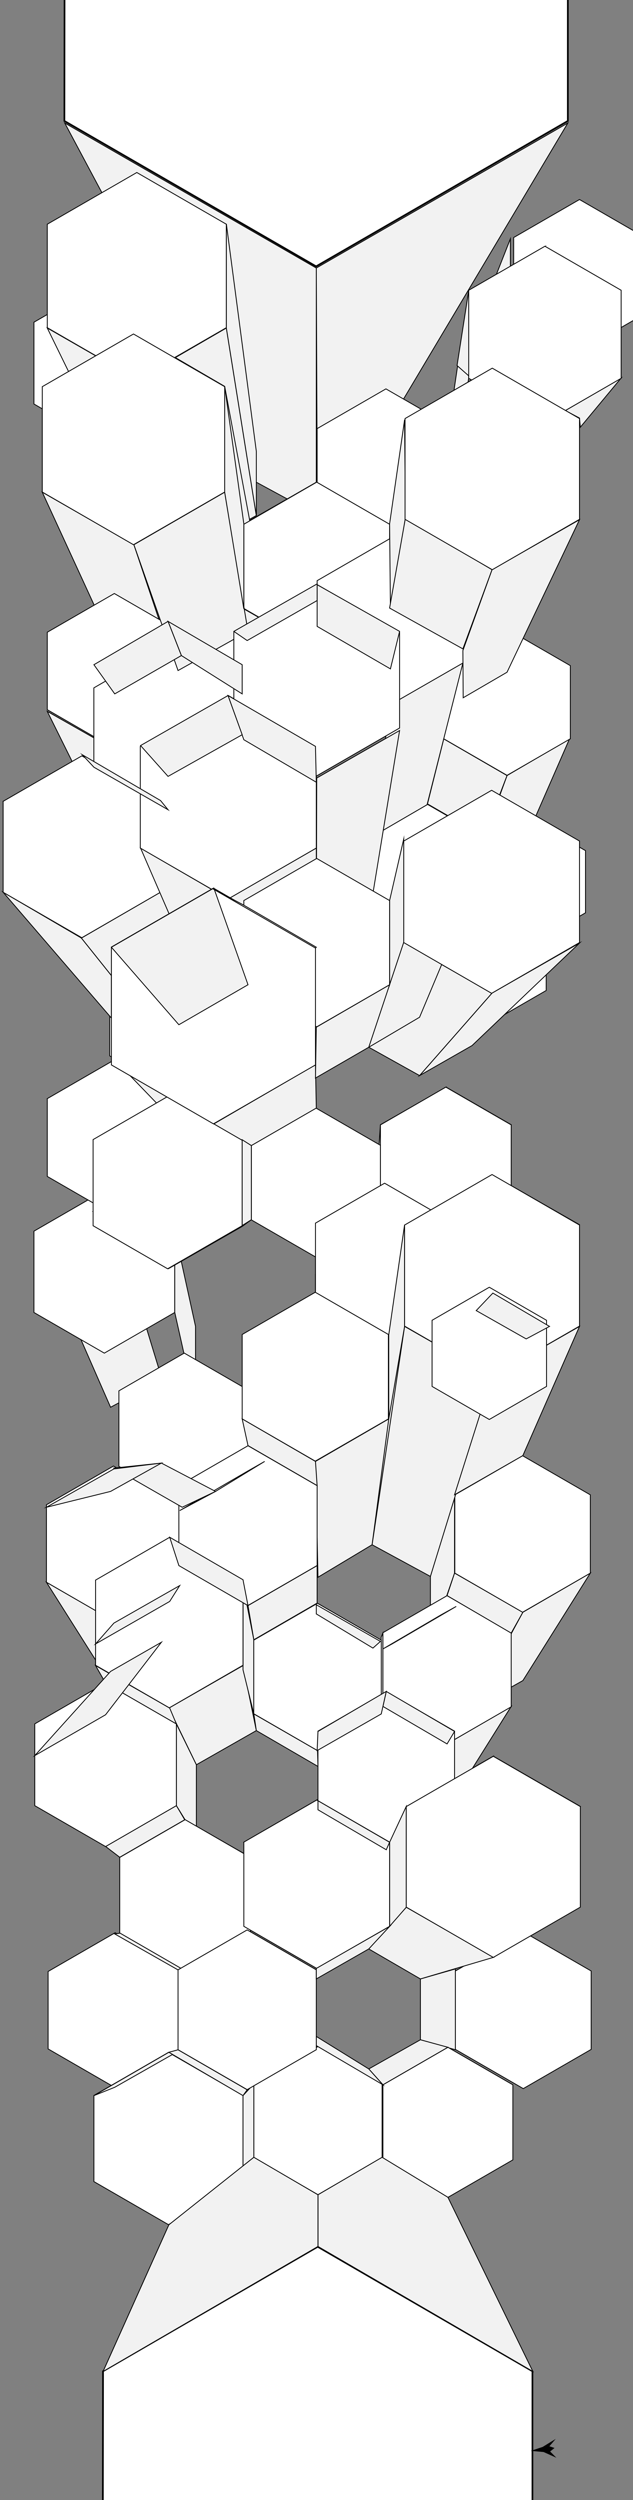 <svg xmlns="http://www.w3.org/2000/svg" width="760" height="3000" viewBox="0 0 760 3000">
  <rect x="0" y="0" width="760" height="3000" fill="#808080" stroke="none"/>
  <defs>
    <style>
      .cls-1 {
        fill: #f2f2f2;
      }

      .cls-1, .cls-2, .cls-3, .cls-4 {
        stroke: #000;
        stroke-miterlimit: 10;
      }

      .cls-2, .cls-3 {
        fill: #fff;
      }

      .cls-3 {
        stroke-width: 2px;
      }
    </style>
  </defs>
  <title>aartics_polygons_vertical</title>
  <g id="_08stage" data-name="08stage">
    <polygon id="s41" class="cls-1" points="519.76 1367.63 452.76 1408.63 456.76 1349.63 535.76 1304.63 519.76 1367.63"/>
    <polygon id="s88" class="cls-1" points="504.76 2447.63 504.76 2374.63 546.76 2362.63 546.76 2459.63 504.76 2447.63"/>
    <polygon id="s40" class="cls-1" points="379.76 1330.63 456.76 1375.63 449.76 1434.63 380.76 1393.63 379.76 1330.63"/>
    <polygon id="s52" class="cls-1" points="519.76 1368.63 590.76 1408.63 613.76 1349.63 535.76 1304.63 519.76 1368.63"/>
    <polygon id="s60" class="cls-1" points="299.76 1671.63 309.76 1700.63 234.76 1654.63 220.76 1626.63 299.76 1671.63"/>
    <polygon id="s62" class="cls-1" points="125.76 1429.63 194.76 1655.63 132.76 1688.63 40.76 1478.63 125.76 1429.63"/>
    <polygon id="s59" class="cls-1" points="379.76 1552.63 291.76 1603.63 310.76 1667.63 379.76 1625.63 379.76 1552.63"/>
    <polygon id="s61" class="cls-1" points="234.76 1591.63 234.76 1677.63 220.76 1623.63 209.76 1574.63 209.76 1477.63 234.76 1591.63"/>
    <polygon id="s57" class="cls-1" points="505.76 1801.63 563.76 1837.63 695.76 1469.63 590.76 1409.63 505.76 1801.63"/>
    <polygon id="s56" class="cls-1" points="443.76 1837.63 505.76 1801.63 590.76 1409.63 485.76 1469.63 443.76 1837.63"/>
    <polygon id="s94" class="cls-1" points="188.76 2343.63 127.76 2378.63 60.76 2364.63 134.76 2321.63 188.76 2343.63"/>
    <polygon id="_42" data-name="42" class="cls-2" points="218.76 2458.61 218.76 2365.66 138.26 2319.18 57.76 2365.66 57.76 2458.61 138.26 2505.09 218.76 2458.61"/>
    <polygon id="_50" data-name="50" class="cls-2" points="615.76 2591.74 615.76 2501.67 537.76 2456.63 459.75 2501.67 459.75 2591.74 537.76 2636.78 615.76 2591.74"/>
    <polygon id="_49" data-name="49" class="cls-2" points="458.76 2589.09 458.76 2500.18 381.76 2455.72 304.76 2500.18 304.76 2589.09 381.76 2633.55 458.76 2589.09"/>
    <polygon id="_48" data-name="48" class="cls-2" points="291.76 2617.81 291.76 2514.46 202.26 2462.79 112.76 2514.46 112.76 2617.81 202.26 2669.48 291.76 2617.81"/>
    <polygon id="_51" data-name="51" class="cls-2" points="709.76 2459.19 709.76 2365.08 628.26 2318.03 546.76 2365.08 546.76 2459.19 628.26 2506.24 709.76 2459.19"/>
    <polygon id="s87" class="cls-1" points="442.76 2338.63 504.76 2374.63 592.76 2348.63 487.76 2288.63 442.76 2338.63"/>
    <polygon id="s90" class="cls-1" points="504.76 2447.63 537.76 2456.63 459.76 2501.63 442.76 2482.63 504.76 2447.63"/>
    <polygon id="s92" class="cls-1" points="545.76 2171.63 592.76 2107.63 696.76 2167.63 633.76 2216.63 545.76 2171.63"/>
    <polygon id="s91" class="cls-1" points="466.76 2217.63 487.76 2167.63 591.76 2107.63 545.76 2171.63 466.76 2217.63"/>
    <polygon id="s89" class="cls-1" points="442.76 2482.63 459.76 2501.63 379.76 2454.63 379.76 2443.63 442.76 2482.63"/>
    <polygon id="s85" class="cls-1" points="137.76 2504.63 112.76 2514.63 202.76 2462.63 218.76 2458.63 137.76 2504.63"/>
    <polygon id="s84" class="cls-1" points="211.76 2166.63 221.76 2183.63 143.76 2228.63 126.76 2215.63 211.76 2166.63"/>
    <polygon id="s82" class="cls-1" points="291.76 1998.63 307.76 2076.63 235.76 2117.63 202.76 2049.63 291.76 1998.63"/>
    <polygon id="s80" class="cls-1" points="304.76 2056.63 381.22 2100.63 381.76 2119.63 307.76 2076.63 304.76 2056.63"/>
    <polygon id="s79" class="cls-1" points="291.76 1901.63 304.76 1967.63 304.76 2056.63 291.76 2003.63 291.76 1901.63"/>
    <polygon id="s78" class="cls-1" points="380.76 1878.63 380.76 1923.63 304.76 1967.63 297.76 1926.63 380.76 1878.63"/>
    <polygon id="s77" class="cls-1" points="55.76 1898.63 129.76 2015.63 192.76 2053.63 135.76 1944.63 55.76 1898.63"/>
    <polygon id="s76" class="cls-1" points="613.76 2047.63 566.76 2122.63 504.76 2157.63 536.76 2092.63 613.76 2047.63"/>
    <polygon id="s75" class="cls-1" points="708.76 1887.63 627.76 2016.63 563.76 2052.63 627.76 1934.63 708.76 1887.63"/>
    <polygon id="s73" class="cls-1" points="545.76 1793.63 516.76 1891.63 516.76 1971.63 545.76 1887.63 545.76 1793.63"/>
    <polygon id="s70" class="cls-1" points="466.76 1702.63 446.76 1853.63 381.76 1892.63 378.76 1753.63 466.76 1702.63"/>
    <polygon id="s68" class="cls-1" points="457.62 1964.63 459.74 1959.63 459.74 2047.63 457.62 2053.63 457.62 1964.63"/>
    <polygon id="s66" class="cls-1" points="296.76 2507.63 291.76 2514.63 202.76 2462.63 213.76 2459.63 296.76 2507.63"/>
    <polygon id="s67" class="cls-1" points="304.76 2588.63 291.76 2617.63 291.76 2514.63 304.76 2500.63 304.76 2588.63"/>
    <polygon id="s97" class="cls-1" points="235.76 2191.63 221.76 2183.63 300.76 2228.63 307.76 2233.63 235.76 2191.63"/>
    <polygon id="s95" class="cls-1" points="300.76 2307.63 293.76 2312.63 213.76 2358.63 221.76 2352.63 300.76 2307.63"/>
    <polygon id="s93" class="cls-1" points="221.76 2363.63 218.76 2366.63 137.76 2320.63 144.76 2319.63 221.76 2363.63"/>
    <polygon id="s58" class="cls-1" points="461.76 1602.63 466.76 1580.63 378.76 1529.63 378.76 1554.63 461.76 1602.63"/>
    <polygon id="s35" class="cls-1" points="456.76 1447.63 461.76 1410.63 378.76 1458.63 379.76 1494.63 456.76 1447.63"/>
    <polygon id="s36" class="cls-1" points="460.76 1442.63 534.76 1485.63 544.76 1458.63 461.76 1410.63 460.76 1442.63"/>
    <polygon id="s83" class="cls-1" points="211.76 2068.63 235.76 2117.63 235.76 2205.63 211.76 2166.63 211.76 2068.63"/>
    <polygon id="_45" data-name="45" class="cls-2" points="300.76 2319.45 300.76 2228.81 222.26 2183.49 143.76 2228.81 143.76 2319.45 222.26 2364.78 300.76 2319.45"/>
    <polygon id="_39" data-name="39" class="cls-2" points="457.76 2056.44 457.76 1968.07 381.22 1923.88 304.69 1968.07 304.69 2056.44 381.22 2100.63 457.76 2056.44"/>
    <polygon id="_37" data-name="37" class="cls-2" points="613.76 2048.09 613.76 1959.18 536.76 1914.72 459.76 1959.18 459.76 2048.09 536.76 2092.55 613.76 2048.09"/>
    <polygon id="_36" data-name="36" class="cls-2" points="545.76 2171.98 545.76 2077.29 463.76 2029.95 381.76 2077.29 381.76 2171.98 463.76 2219.32 545.76 2171.98"/>
    <polygon id="s86" class="cls-1" points="467.76 2210.63 487.76 2167.63 487.76 2288.63 467.76 2311.5 467.76 2210.63"/>
    <polygon id="_44" data-name="44" class="cls-2" points="696.76 2288.47 696.76 2167.8 592.26 2107.47 487.76 2167.8 487.76 2288.47 592.26 2348.8 696.76 2288.47"/>
    <polygon id="_43" data-name="43" class="cls-2" points="379.76 2459.55 379.76 2363.71 296.76 2315.79 213.76 2363.71 213.76 2459.55 296.76 2507.47 379.76 2459.55"/>
    <polygon id="s96" class="cls-1" points="292.76 2210.63 307.76 2221.63 381.22 2181.63 380.76 2159.63 292.76 2210.63"/>
    <polygon id="_46" data-name="46" class="cls-2" points="467.76 2311.5 467.76 2210.46 380.26 2159.94 292.76 2210.46 292.76 2311.5 380.26 2362.01 467.76 2311.5"/>
    <polygon id="_47" data-name="47" class="cls-2" points="211.76 2166.71 211.76 2068.56 126.76 2019.48 41.76 2068.56 41.76 2166.71 126.76 2215.78 211.76 2166.71"/>
    <polygon id="s81" class="cls-1" points="114.76 1998.63 126.76 2019.63 211.76 2068.63 203.76 2049.63 114.76 1998.63"/>
    <polygon id="_26" data-name="26" class="cls-2" points="456.76 1463.8 456.76 1374.31 379.26 1329.57 301.76 1374.31 301.76 1463.8 379.26 1508.55 456.76 1463.8"/>
    <polygon id="_27" data-name="27" class="cls-2" points="613.76 1440.45 613.76 1349.81 535.26 1304.49 456.76 1349.81 456.76 1440.45 535.26 1485.78 613.76 1440.45"/>
    <polygon id="_28" data-name="28" class="cls-2" points="544.76 1563.55 544.76 1467.71 461.76 1419.79 378.76 1467.71 378.76 1563.55 461.76 1611.47 544.76 1563.55"/>
    <polygon id="_33" data-name="33" class="cls-2" points="299.7 1759.55 299.7 1668.94 221.23 1623.63 142.76 1668.94 142.76 1759.55 221.23 1804.86 299.7 1759.55"/>
    <polygon id="_32" data-name="32" class="cls-2" points="216.76 1898.61 216.76 1805.66 136.26 1759.18 55.76 1805.66 55.76 1898.61 136.26 1945.09 216.76 1898.61"/>
    <polygon id="_41" data-name="41" class="cls-2" points="380.76 1878.55 380.76 1782.71 297.76 1734.79 214.76 1782.71 214.76 1878.55 297.76 1926.47 380.76 1878.55"/>
    <polygon id="s74" class="cls-1" points="545.76 1887.63 536.76 1914.63 613.76 1959.63 627.76 1934.63 545.76 1887.63"/>
    <polygon id="_38" data-name="38" class="cls-2" points="708.76 1887.67 708.76 1793.75 627.42 1746.79 546.09 1793.75 546.09 1887.67 627.42 1934.63 708.76 1887.67"/>
    <polygon id="_40" data-name="40" class="cls-2" points="291.76 1998.23 291.76 1896.04 203.26 1844.94 114.76 1896.04 114.76 1998.23 203.26 2049.32 291.76 1998.23"/>
    <polygon id="_35" data-name="35" class="cls-2" points="466.3 1702.65 466.3 1601.31 378.53 1550.63 290.76 1601.31 290.76 1702.65 378.53 1753.32 466.3 1702.65"/>
    <polygon id="_34" data-name="34" class="cls-2" points="209.76 1574.92 209.76 1477.35 125.26 1428.56 40.76 1477.35 40.76 1574.92 125.26 1623.71 209.76 1574.92"/>
    <polygon id="s71" class="cls-1" points="290.76 1702.63 297.76 1734.63 380.76 1782.63 378.76 1753.63 290.76 1702.63"/>
    <polygon id="s69" class="cls-1" points="590.76 1651.63 516.76 1891.63 446.76 1853.63 485.76 1591.63 590.76 1651.63"/>
    <polygon id="s55" class="cls-1" points="466.76 1702.63 485.76 1591.63 485.76 1469.63 466.76 1601.63 466.76 1702.63"/>
    <polygon id="s72" class="cls-1" points="695.76 1591.63 627.76 1746.63 545.76 1793.63 590.76 1651.63 695.76 1591.63"/>
    <polygon id="_31" data-name="31" class="cls-2" points="695.76 1591.26 695.76 1470.01 590.76 1409.39 485.76 1470.01 485.76 1591.26 590.76 1651.88 695.76 1591.26"/>
    <polygon id="s110" class="cls-1" points="566.76 1035.63 565.76 1100.63 573.76 1101.63 572.76 1028.63 566.76 1035.63"/>
    <polygon id="s1" class="cls-1" points="612.76 286.63 612.76 378.63 578.76 451.63 577.76 375.63 612.76 286.63"/>
    <polygon id="_2" data-name="2" class="cls-2" points="774.76 376.24 774.76 285.02 695.76 239.41 616.76 285.02 616.76 376.24 695.76 421.86 774.76 376.24"/>
    <polygon id="s33" class="cls-1" points="681.76 147.63 379.76 321.63 380.76 562.63 463.76 513.63 681.76 147.63"/>
    <polygon id="s32" class="cls-1" points="77.76 147.63 307.76 578.63 379.76 617.63 379.76 321.63 77.76 147.63"/>
    <polygon id="s3" class="cls-1" points="271.76 393.63 164.76 455.63 234.76 659.63 307.76 618.63 271.76 393.63"/>
    <polygon id="s20" class="cls-1" points="589.76 1019.63 503.76 1220.63 566.76 1253.63 695.76 1080.63 589.76 1019.63"/>
    <polygon id="s23" class="cls-1" points="380.76 1222.63 317.76 1257.63 292.76 1150.63 379.76 1099.63 380.76 1222.63"/>
    <polygon id="s50" class="cls-1" points="379.76 1017.63 379.76 1099.63 292.76 1150.63 273.76 1078.63 379.76 1017.63"/>
    <polygon id="s19" class="cls-1" points="544.76 470.63 544.76 560.63 562.76 453.63 562.76 348.63 544.76 470.63"/>
    <polygon id="s18" class="cls-1" points="590.76 441.63 553.76 578.63 467.76 628.63 486.76 502.63 590.76 441.63"/>
    <polygon id="s17" class="cls-1" points="380.76 695.63 379.76 578.63 467.76 628.63 440.76 730.63 380.76 695.63"/>
    <polygon id="s16" class="cls-1" points="380.76 695.63 319.76 731.63 292.76 628.63 379.76 578.63 380.76 695.63"/>
    <polygon id="s15" class="cls-1" points="235.76 744.63 235.76 659.63 210.76 590.63 210.76 685.63 235.76 744.63"/>
    <polygon id="s14" class="cls-1" points="269.76 463.63 319.76 731.63 255.76 699.63 161.76 400.63 269.76 463.63"/>
    <polygon id="s9" class="cls-1" points="565.76 1108.63 586.76 1068.63 655.76 1108.63 628.76 1144.63 565.76 1108.63"/>
    <polygon id="s8" class="cls-1" points="565.76 1108.63 503.76 1144.63 517.76 1108.63 586.76 1068.63 565.76 1108.63"/>
    <polygon id="s7" class="cls-1" points="503.76 1144.63 503.76 1220.63 517.76 1188.63 517.76 1108.63 503.76 1144.63"/>
    <polygon id="_9" data-name="9" class="cls-2" points="702.98 1095.33 702.98 1020.73 638.37 983.42 573.76 1020.73 573.76 1095.33 638.37 1132.63 702.98 1095.33"/>
    <polygon id="s48" class="cls-1" points="442.76 1108.63 445.76 1081.63 513.76 1120.63 503.76 1144.63 442.76 1108.63"/>
    <polygon id="s54" class="cls-1" points="683.76 886.63 638.76 989.63 573.76 1026.63 608.76 930.63 683.76 886.63"/>
    <polygon id="_10" data-name="10" class="cls-2" points="580.76 1082.11 580.76 1004.16 513.26 965.19 445.76 1004.16 445.76 1082.11 513.26 1121.08 580.76 1082.11"/>
    <polygon id="_5" data-name="5" class="cls-2" points="210.76 484.79 210.76 386.64 125.76 337.56 40.76 386.64 40.76 484.79 125.76 533.86 210.76 484.79"/>
    <polygon id="s43" class="cls-1" points="50.76 590.63 136.76 777.63 217.76 823.63 160.76 653.63 50.76 590.63"/>
    <polygon id="s53" class="cls-1" points="56.76 853.63 137.76 899.63 192.76 1037.63 131.76 1004.63 56.76 853.63"/>
    <polygon id="_14" data-name="14" class="cls-2" points="217.76 851.63 217.76 758.66 137.26 712.18 56.76 758.66 56.76 851.61 137.26 898.09 217.76 851.63"/>
    <polygon id="_13" data-name="13" class="cls-2" points="380.76 804.57 380.76 708.16 297.26 659.95 213.76 708.16 213.76 804.57 297.26 852.78 380.76 804.57"/>
    <polygon id="s29" class="cls-1" points="192.76 1329.13 137.76 1271.63 56.76 1318.63 131.76 1363.63 192.76 1329.13"/>
    <polygon id="_23" data-name="23" class="cls-2" points="218.44 1411.65 218.44 1318.31 137.6 1271.63 56.76 1318.31 56.76 1411.65 137.6 1458.32 218.44 1411.65"/>
    <polygon id="s27" class="cls-1" points="256.76 1364.63 255.76 1434.63 218.76 1409.63 218.76 1318.63 256.76 1364.63"/>
    <polygon id="s28" class="cls-1" points="192.76 1328.63 256.76 1364.63 218.76 1318.63 137.76 1271.63 192.76 1328.63"/>
    <polygon id="_19" data-name="19" class="cls-2" points="297.3 1267 297.3 1171.42 214.53 1123.63 131.76 1171.42 131.76 1267 214.53 1314.78 297.3 1267"/>
    <polygon id="s26" class="cls-1" points="3.76 961.63 131.76 1147.63 192.76 1109.63 98.76 909.63 3.76 961.63"/>
    <polygon id="_15" data-name="15" class="cls-2" points="290.76 928.23 290.76 825.42 201.73 774.02 112.69 825.42 112.69 928.23 201.73 979.63 290.76 928.23"/>
    <polygon id="s42" class="cls-1" points="532.76 886.63 513.26 964.63 580.76 1003.63 608.76 930.63 532.76 886.63"/>
    <polygon id="_8" data-name="8" class="cls-2" points="684.76 886.51 684.76 798.75 608.76 754.88 532.76 798.75 532.76 886.51 608.76 930.39 684.76 886.51"/>
    <polygon id="s2" class="cls-1" points="562.76 348.63 654.76 295.63 565.76 453.63 548.76 438.63 562.76 348.63"/>
    <polygon id="_6" data-name="6" class="cls-2" points="545.97 609.71 545.97 514.32 463.36 466.63 380.76 514.32 380.76 609.71 463.36 657.4 545.97 609.71"/>
    <polygon id="s45" class="cls-1" points="292.76 730.63 297.76 757.63 379.76 804.63 380.26 780.63 292.76 730.63"/>
    <polygon id="_12" data-name="12" class="cls-2" points="467.76 730.12 467.76 629.08 380.26 578.56 292.76 629.08 292.76 730.12 380.26 780.63 467.76 730.12"/>
    <polygon id="_11" data-name="11" class="cls-2" points="556.1 798.02 556.1 696.79 468.43 646.17 380.76 696.79 380.76 798.02 468.43 848.63 556.1 798.02"/>
    <polygon id="s100" class="cls-1" points="555.76 795.63 468.76 845.63 445.76 1004.63 512.76 965.63 555.76 795.63"/>
    <polygon id="s49" class="cls-1" points="479.76 876.63 441.76 1108.63 379.75 1144.63 380.26 933.63 479.76 876.63"/>
    <polygon id="s4" class="cls-1" points="467.76 628.63 485.76 503.63 486.76 621.63 468.76 730.63 467.76 628.63"/>
    <polygon id="_17" data-name="17" class="cls-2" points="655.76 1188.55 655.76 1108.87 586.76 1069.04 517.76 1108.87 517.76 1188.55 586.76 1228.38 655.76 1188.55"/>
    <polygon id="s34" class="cls-1" points="745.76 453.63 696.76 512.63 695.76 501.63 678.76 492.63 745.76 453.63"/>
    <polygon id="_3" data-name="3" class="cls-2" points="271.76 393.2 271.76 269.07 164.26 207 56.76 269.07 56.76 393.2 164.26 455.26 271.76 393.2"/>
    <polygon id="_4" data-name="4" class="cls-2" points="745.76 453.96 745.76 348.31 654.26 295.48 562.76 348.31 562.76 453.96 654.26 506.79 745.76 453.96"/>
    <polygon id="s107" class="cls-1" points="695.76 1131.63 566.76 1254.63 503.76 1290.63 590.76 1191.63 695.76 1131.63"/>
    <polygon id="s106" class="cls-1" points="484.76 1131.63 590.76 1191.63 503.76 1290.63 442.76 1256.63 467.94 1181.7 484.76 1131.63"/>
    <polygon id="s65" class="cls-1" points="201.76 967.63 201.76 1072.87 192.76 1065.63 192.76 956.63 201.76 967.63"/>
    <polygon id="s21" class="cls-1" points="503.76 1220.63 442.76 1256.63 484.76 1076.63 589.76 1015.63 503.76 1220.63"/>
    <polygon id="s30" class="cls-1" points="467.76 1080.63 467.76 1181.63 484.76 1130.63 484.76 1006.63 467.76 1080.63"/>
    <polygon id="s22" class="cls-1" points="442.76 1256.63 380.76 1222.63 379.76 1099.63 467.76 1150.63 442.76 1256.63"/>
    <polygon id="_24" data-name="24" class="cls-2" points="695.76 1131.04 695.76 1009.22 590.26 948.31 484.76 1009.22 484.76 1131.04 590.26 1191.95 695.76 1131.04"/>
    <polygon id="s102" class="cls-1" points="3.76 1070.63 133.76 1221.63 133.76 1170.63 97.76 1125.63 3.76 1070.63"/>
    <polygon id="_21" data-name="21" class="cls-2" points="192.76 1070.69 192.76 961.57 98.26 907.01 3.76 961.57 3.76 1070.69 98.26 1125.25 192.76 1070.69"/>
    <polygon id="s64" class="cls-1" points="97.76 1125.63 192.76 1070.63 214.76 1122.63 133.76 1170.63 97.76 1125.63"/>
    <polygon id="s47" class="cls-1" points="486.76 621.63 590.76 683.63 555.76 778.63 467.76 729.63 486.76 621.63"/>
    <polygon id="s46" class="cls-1" points="695.76 623.63 590.76 683.63 555.76 780.63 556.1 837.28 608.76 806.63 695.76 623.63"/>
    <polygon id="s44" class="cls-1" points="160.76 653.63 213.76 804.63 297.76 757.63 269.76 590.63 160.76 653.63"/>
    <polygon id="s5" class="cls-1" points="292.76 730.63 269.76 590.63 269.76 463.63 292.76 628.63 292.76 730.63"/>
    <polygon id="s37" class="cls-1" points="111.76 1453.63 137.76 1458.63 218.76 1411.63 201.76 1400.63 111.76 1453.63"/>
    <polygon id="s108" class="cls-1" points="201.76 1522.63 232.76 1503.63 301.76 1463.63 290.76 1471.63 201.76 1522.63"/>
    <polygon id="_29" data-name="29" class="cls-2" points="290.76 1470.81 290.76 1367.46 201.26 1315.79 111.76 1367.46 111.76 1470.81 201.26 1522.48 290.76 1470.81"/>
    <polygon id="s104" class="cls-1" points="256.76 1348.63 301.76 1374.63 379.76 1329.63 378.76 1277.63 256.76 1348.63"/>
    <polygon id="_7" data-name="7" class="cls-2" points="695.76 623.17 695.76 502.25 591.04 441.78 486.31 502.25 486.31 623.17 591.04 683.63 695.76 623.17"/>
    <polygon id="s105" class="cls-1" points="442.76 1256.63 378.76 1293.63 379.76 1232.63 467.76 1181.63 442.76 1256.63"/>
    <polygon id="_22" data-name="22" class="cls-2" points="467.76 1181.65 467.76 1080.62 380.26 1030.1 292.76 1080.62 292.76 1181.65 380.26 1232.17 467.76 1181.65"/>
    <polygon id="s103" class="cls-1" points="290.76 1367.63 290.76 1470.63 301.76 1463.63 301.76 1374.63 290.76 1367.63"/>
    <polygon id="s101" class="cls-1" points="168.76 1017.63 214.76 1123.63 297.76 1170.63 273.76 1078.63 168.76 1017.63"/>
    <polygon id="s99" class="cls-1" points="210.76 590.63 164.76 455.63 56.76 393.63 125.76 534.63 210.76 590.63"/>
    <polygon id="_18" data-name="18" class="cls-2" points="269.76 590.43 269.76 463.99 160.26 400.77 50.76 463.99 50.76 590.43 160.26 653.65 269.76 590.43"/>
    <polygon id="_20" data-name="20" class="cls-2" points="379.75 1017.63 379.75 895.63 274.1 834.63 168.44 895.63 168.44 1017.63 274.1 1078.63 379.75 1017.63"/>
    <polygon id="_30" data-name="30" class="cls-2" points="378.76 1277.86 378.76 1136.41 256.26 1065.68 133.76 1136.41 133.76 1277.86 256.26 1348.58 378.76 1277.86"/>
    <polygon id="s98" class="cls-1" points="271.76 268.63 307.76 541.63 307.76 618.63 271.76 393.63 271.76 268.63"/>
    <polygon id="_16" data-name="16" class="cls-2" points="479.76 873.58 479.76 758.69 380.26 701.24 280.76 758.69 280.76 873.58 380.26 931.03 479.76 873.58"/>
    <polygon id="s11" class="cls-1" points="290.76 832.63 290.76 797.63 201.76 745.63 217.76 786.63 290.76 832.63"/>
    <polygon id="s10" class="cls-1" points="112.76 797.63 137.76 832.63 217.76 786.63 201.76 745.63 112.76 797.63"/>
    <polygon id="s6" class="cls-1" points="468.76 802.63 479.76 757.63 380.76 701.63 380.76 751.63 468.76 802.63"/>
    <polygon id="s12" class="cls-1" points="380.76 720.63 380.76 700.63 280.76 757.63 296.76 768.63 380.76 720.63"/>
    <polygon id="s25" class="cls-1" points="379.76 938.63 292.76 887.63 273.76 834.63 378.76 895.63 379.76 938.63"/>
    <polygon id="s24" class="cls-1" points="290.76 881.63 201.76 931.63 168.76 894.63 273.76 834.63 290.76 881.63"/>
    <polygon id="s31" class="cls-1" points="201.76 971.63 192.76 960.63 98.76 905.63 112.76 920.63 201.76 971.63"/>
    <polygon id="s38" class="cls-1" points="297.76 1181.63 214.76 1229.63 133.76 1136.63 256.76 1065.63 297.76 1181.63"/>
    <polygon id="_25" data-name="25" class="cls-2" points="656.18 1663.64 656.18 1584.3 587.47 1544.63 518.76 1584.3 518.76 1663.64 587.47 1703.31 656.18 1663.64"/>
    <polygon id="s63" class="cls-1" points="571.76 1572.63 631.76 1606.63 659.76 1591.63 591.76 1551.63 571.76 1572.63"/>
    <polygon id="_1" data-name="1" class="cls-3" points="379.54 319.63 77.31 145.14 77.76 -204.37 379.76 -379.37 681.76 -204.37 681.76 145.14 379.54 319.63"/>
    <polygon id="xx05" class="cls-1" points="203.76 1844.63 214.76 1878.63 297.76 1926.63 291.76 1895.63 203.76 1844.63"/>
    <polygon id="xx01" class="cls-1" points="467.76 2311.63 442.76 2338.63 379.76 2374.63 379.76 2362.01 467.76 2311.63"/>
    <polygon id="xx02" class="cls-1" points="467.76 2210.63 463.76 2219.63 381.76 2171.63 381.76 2160.81 467.76 2210.63"/>
    <polygon id="xx03" class="cls-1" points="463.76 2029.63 459.76 2047.63 536.76 2092.63 545.76 2077.63 463.76 2029.63"/>
    <polygon id="xx04" class="cls-1" points="457.76 2056.63 463.76 2029.63 381.76 2077.63 380.76 2100.63 457.76 2056.63"/>
    <polygon id="xxx07" class="cls-1" points="529.76 1937.63 547.76 1927.63 470.76 1972.63 459.76 1978.63 529.76 1937.63"/>
    <polygon id="xxx06" class="cls-1" points="379.76 1936.63 379.76 1925.63 456.76 1969.63 447.76 1977.63 379.76 1936.63"/>
    <polygon id="s51" class="cls-1" points="378.76 1137.63 255.76 1066.63 291.76 1085.63 379.76 1136.63 378.76 1137.63"/>
    <polygon id="yy1" class="cls-1" points="317.76 1753.63 258.76 1789.63 215.76 1812.63 297.6 1765.13 317.76 1753.63"/>
    <polygon id="yy2" class="cls-1" points="136.76 1761.63 193.76 1755.63 258.76 1789.63 218.76 1808.63 136.76 1761.63"/>
    <polygon id="yy3" class="cls-1" points="55.76 1808.63 132.76 1789.63 193.76 1755.63 136.76 1762.63 55.76 1808.63"/>
    <polygon id="yy4" class="cls-1" points="215.76 1902.63 203.76 1921.63 114.76 1972.63 136.76 1947.63 215.76 1902.63"/>
    <polygon id="yy5" class="cls-1" points="193.76 1970.63 132.76 2005.63 41.76 2106.63 126.76 2057.63 193.76 1970.63"/>
    <polygon id="c1" class="cls-3" points="381.29 3292.63 123.31 3143.69 123.7 2845.36 381.48 2695.98 639.26 2845.36 639.26 3143.69 381.29 3292.63"/>
    <polygon id="bee2" class="cls-4" points="639.76 2940.63 652.76 2941.8 665.76 2947.63 659.76 2941.63 664.76 2937.63 658.76 2935.63 664.76 2928.63 651.76 2936.63 639.76 2940.63"/>
    <polygon id="k01" class="cls-1" points="381.76 2633.63 381.76 2695.63 639.76 2845.63 537.76 2636.63 458.76 2588.63 381.76 2633.63"/>
    <polygon id="k02" class="cls-1" points="304.76 2588.63 202.76 2669.63 123.76 2845.63 381.76 2695.63 381.76 2633.63 304.76 2588.63"/>
  </g>
</svg>
